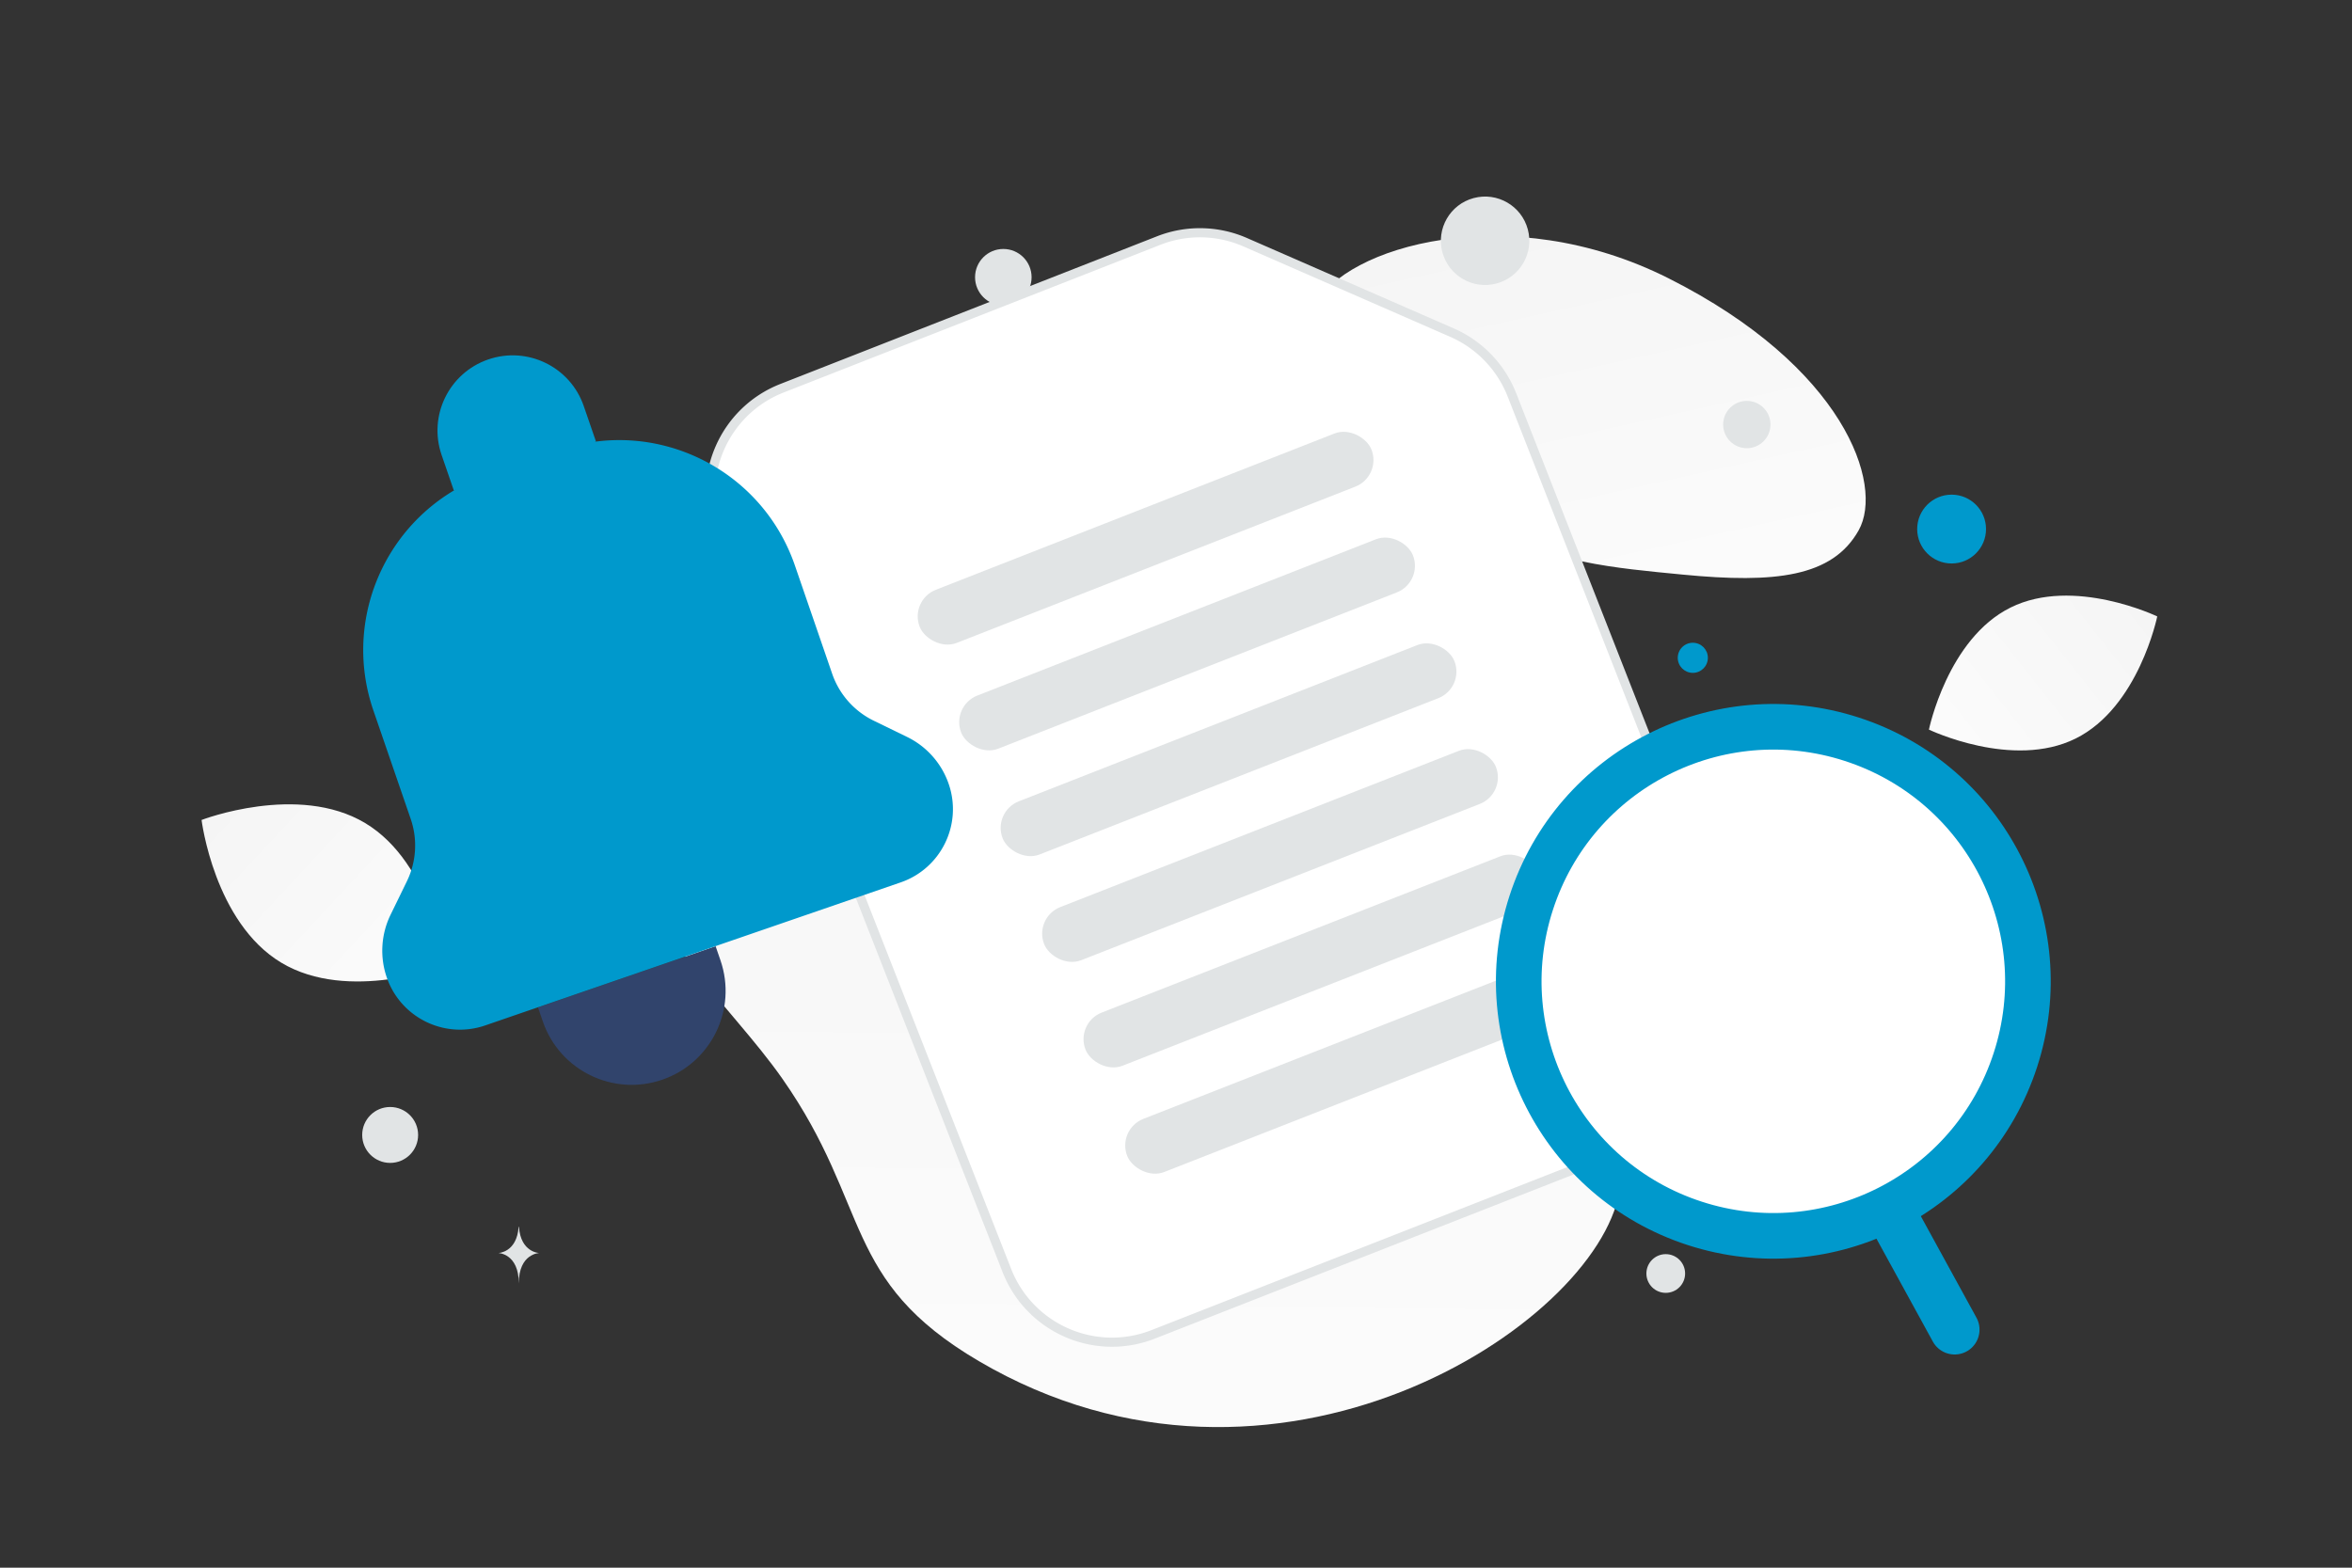 <svg width="900" height="600" viewBox="0 0 900 600" fill="none" xmlns="http://www.w3.org/2000/svg"><rect x="0" y="0" width="900" height="600" fill="#333333" stroke="none"/><path fill="transparent" d="M0 0h900v600H0z"/><path d="M619.637 456.166c-9.021 51.274-131.946 131.225-245.106 64.756-52.63-30.915-40.985-59.218-75.125-108.022-20.35-29.087-53.245-55.152-55.716-91.133-2.14-31.058 10.548-60.957 30.654-77.65 45.217-37.541 122.366-52.513 174.539 35.321 52.173 87.833 194.005 44.487 170.754 176.728z" fill="url(#a)"/><path d="M711.216 202.978c-10.028 17.896-31.99 20.355-67.174 16.954-26.461-2.562-50.592-4.545-77.055-18.973-18.522-10.092-33.184-23.745-43.885-37.006-11.596-14.366-27.782-30.761-19.848-47.049 10.905-22.375 73.963-41.22 135.195-10.403 67.263 33.863 82.576 78.986 72.767 96.477z" fill="url(#b)"/><path d="M794.245 282.662c-24.119 11.965-56.132-3.419-56.132-3.419s7.115-34.776 31.247-46.724c24.12-11.964 56.119 3.403 56.119 3.403s-7.114 34.776-31.234 46.74z" fill="url(#c)"/><path d="M107.669 368.469c25.716 15.412 62.609 1.165 62.609 1.165s-4.824-39.23-30.555-54.625c-25.715-15.412-62.593-1.182-62.593-1.182s4.824 39.23 30.539 54.642z" fill="url(#d)"/><circle cx="746.787" cy="202.489" r="13.17" transform="rotate(180 746.787 202.489)" fill="#0099cc"/><circle cx="575.401" cy="434.363" r="20.67" transform="rotate(180 575.401 434.363)" fill="#0099cc"/><circle cx="325.147" cy="209.13" r="10.841" transform="rotate(180 325.147 209.13)" fill="#0099cc"/><circle r="12.347" transform="matrix(-1 0 0 1 203.114 335.483)" fill="#0099cc"/><circle r="5.762" transform="matrix(-1 0 0 1 647.761 251.762)" fill="#0099cc"/><circle r="7.408" transform="matrix(-1 0 0 1 637.406 487.408)" fill="#E1E4E5"/><circle r="10.7" transform="matrix(-1 0 0 1 149.294 434.38)" fill="#E1E4E5"/><circle r="8.144" transform="matrix(-1 0 0 1 754.848 414.245)" fill="#E1E4E5"/><circle r="9.054" transform="matrix(-1 0 0 1 668.425 162.487)" fill="#E1E4E5"/><circle r="8.131" transform="scale(1 -1) rotate(-75 -85.924 -245.876)" fill="#E1E4E5"/><circle r="10.816" transform="matrix(-1 0 0 1 383.925 106.102)" fill="#E1E4E5"/><ellipse rx="8.32" ry="6.656" transform="matrix(-1 0 0 1 725.207 369.135)" fill="#E1E4E5"/><circle r="16.921" transform="scale(1 -1) rotate(-75 224.089 -416.373)" fill="#E1E4E5"/><path d="M210.85 209.192h.118c.702 9.944 8.098 10.097 8.098 10.097s-8.155.159-8.155 11.65c0-11.491-8.156-11.65-8.156-11.65s7.393-.153 8.095-10.097zm-12.39 260.309h.114c.674 9.915 7.774 10.068 7.774 10.068s-7.83.159-7.83 11.615c0-11.456-7.83-11.615-7.83-11.615s7.098-.153 7.772-10.068z" fill="#E1E4E5"/><path fill-rule="evenodd" clip-rule="evenodd" d="m555.609 127.302-79.153-34.605a43.177 43.177 0 0 0-33.045-.644l-144.159 56.528c-22.21 8.71-33.14 33.769-24.423 56l110.443 281.652c8.717 22.231 33.767 33.182 55.978 24.473l201.002-78.818c22.211-8.709 33.14-33.769 24.423-56L578.542 151.13a43.247 43.247 0 0 0-22.933-23.828z" fill="#fff" stroke="#E1E4E5" stroke-width="3.498"/><rect x="411.386" y="391.537" width="185.702" height="21.847" rx="10.924" transform="rotate(-21.411 411.386 391.537)" fill="#E1E4E5"/><rect x="395.552" y="351.156" width="185.702" height="21.847" rx="10.924" transform="rotate(-21.411 395.552 351.156)" fill="#E1E4E5"/><rect x="379.678" y="310.675" width="185.702" height="21.847" rx="10.924" transform="rotate(-21.411 379.678 310.675)" fill="#E1E4E5"/><rect x="363.805" y="270.195" width="185.702" height="21.847" rx="10.924" transform="rotate(-21.411 363.805 270.195)" fill="#E1E4E5"/><rect x="347.933" y="229.713" width="185.702" height="21.847" rx="10.924" transform="rotate(-21.411 347.933 229.713)" fill="#E1E4E5"/><rect x="427.337" y="432.216" width="185.702" height="21.847" rx="10.924" transform="rotate(-21.411 427.337 432.216)" fill="#E1E4E5"/><path fill-rule="evenodd" clip-rule="evenodd" d="m205.851 385.542 1.866 5.411c6.462 18.774 26.914 28.749 45.688 22.287s28.749-26.914 22.287-45.688l-1.867-5.411" fill="#31446C"/><path fill-rule="evenodd" clip-rule="evenodd" d="m228.058 169.008-4.69-13.614c-5.175-15.009-21.534-22.993-36.559-17.817-15.01 5.176-22.993 21.534-17.833 36.544l4.69 13.614" fill="#0099cc"/><path fill-rule="evenodd" clip-rule="evenodd" d="M142.88 271.927c-12.783-37.109 6.948-77.558 44.056-90.34l26.882-9.254c37.109-12.782 77.558 6.948 90.34 44.056l14.273 41.469a31.359 31.359 0 0 0 15.903 17.974l12.783 6.226a31.346 31.346 0 0 1 15.903 17.974c5.333 15.48-2.901 32.356-18.381 37.689l-158.958 54.737c-15.48 5.333-32.356-2.901-37.688-18.381a31.384 31.384 0 0 1 1.458-23.966l6.227-12.782a31.313 31.313 0 0 0 1.458-23.965l-14.256-41.437z" fill="#0099cc"/><path d="M747.954 508.888 725 467" stroke="#0099cc" stroke-width="19.032" stroke-linecap="round" stroke-linejoin="round"/><circle cx="678.57" cy="375.58" r="97.397" transform="rotate(17.98 678.57 375.58)" fill="#fff" stroke="#0099cc" stroke-width="17.457" stroke-linecap="round" stroke-linejoin="round"/><defs><linearGradient id="a" x1="430.774" y1="732.179" x2="439.776" y2="-146.307" gradientUnits="userSpaceOnUse"><stop stop-color="#fff"/><stop offset="1" stop-color="#EEE"/></linearGradient><linearGradient id="b" x1="643.662" y1="318.964" x2="554.282" y2="-82.67" gradientUnits="userSpaceOnUse"><stop stop-color="#fff"/><stop offset="1" stop-color="#EEE"/></linearGradient><linearGradient id="c" x1="701.624" y1="319.983" x2="900.562" y2="162.623" gradientUnits="userSpaceOnUse"><stop stop-color="#fff"/><stop offset="1" stop-color="#EEE"/></linearGradient><linearGradient id="d" x1="207.18" y1="418.08" x2=".266" y2="225.83" gradientUnits="userSpaceOnUse"><stop stop-color="#fff"/><stop offset="1" stop-color="#EEE"/></linearGradient></defs></svg>